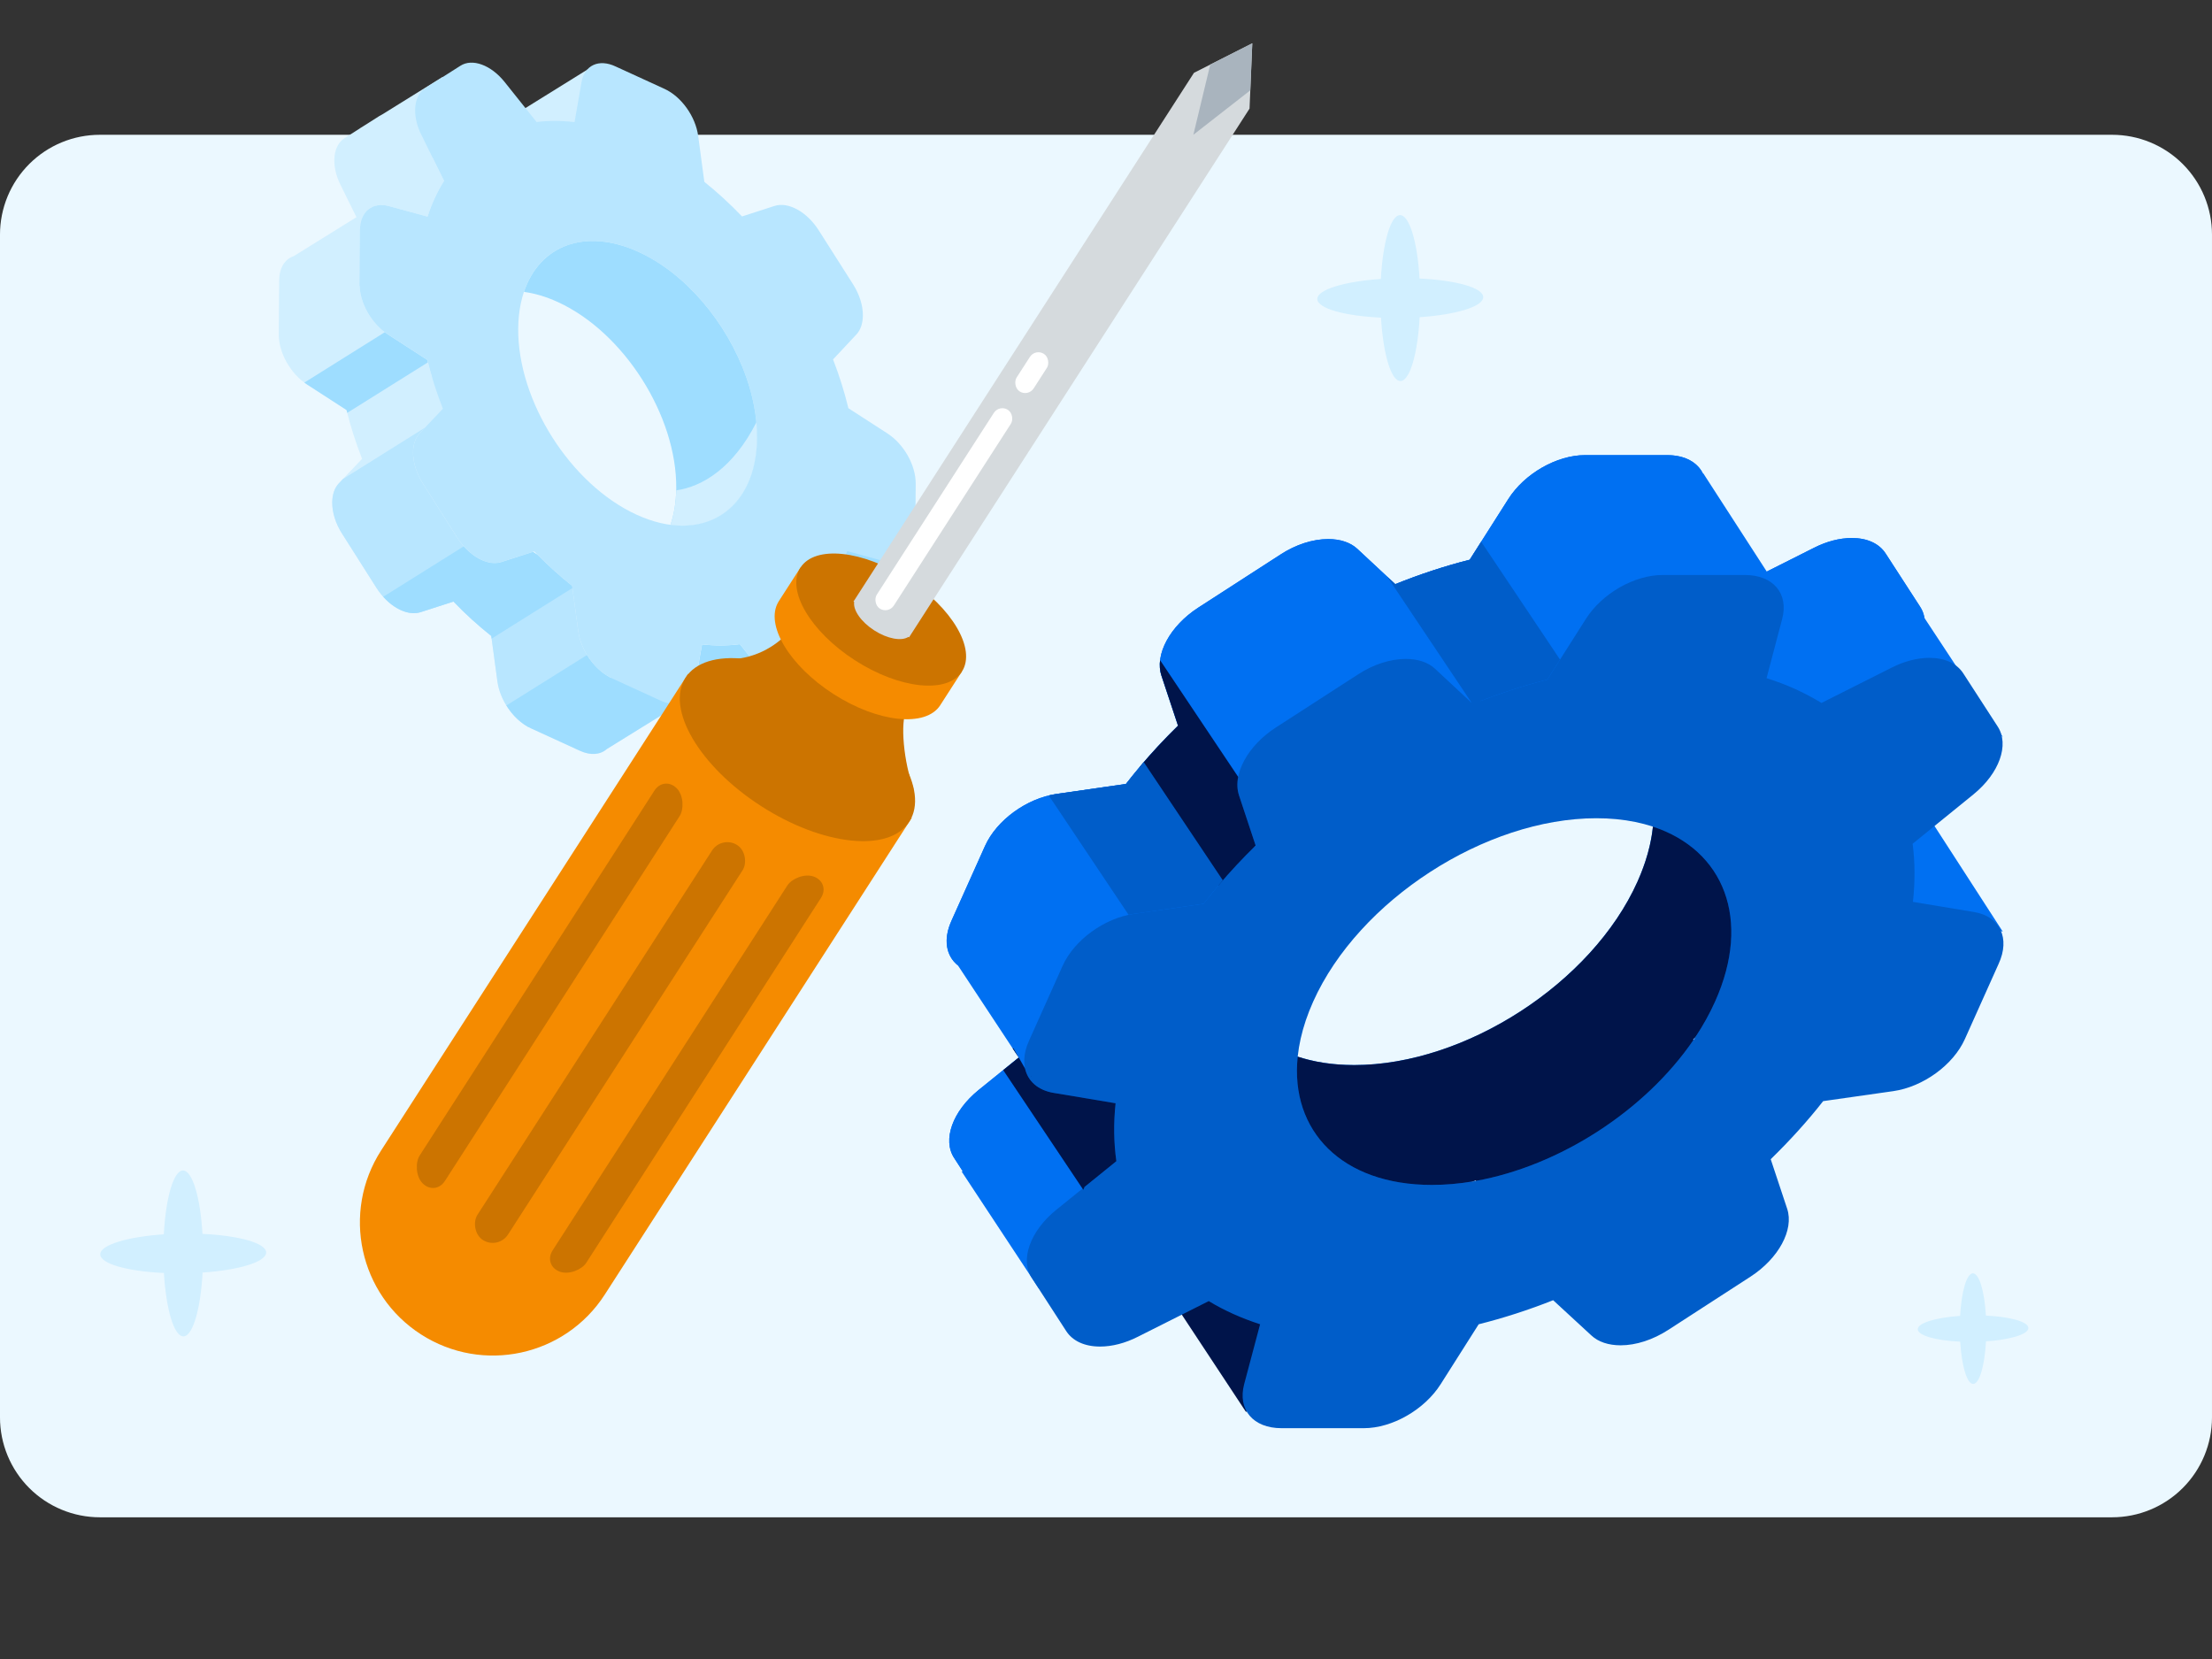 <svg width="320" height="240" viewBox="0 0 320 240" fill="none" xmlns="http://www.w3.org/2000/svg">
<rect x="0" y="0" width="320" height="240" fill="#333333" stroke="none"/>
<path d="M305.546 19.5H14.452C12.555 19.498 10.676 19.87 8.922 20.595C7.169 21.32 5.575 22.384 4.233 23.725C2.891 25.066 1.826 26.658 1.099 28.411C0.373 30.164 -0.001 32.043 -0.001 33.94V205.047C-0.001 208.88 1.522 212.556 4.232 215.267C6.943 217.977 10.619 219.5 14.452 219.5H305.546C309.379 219.5 313.055 217.977 315.766 215.267C318.476 212.556 319.999 208.88 319.999 205.047V33.94C319.999 32.043 319.625 30.164 318.899 28.411C318.172 26.658 317.107 25.066 315.765 23.725C314.423 22.384 312.829 21.32 311.076 20.595C309.322 19.87 307.443 19.498 305.546 19.5Z" fill="#EBF8FF"/>
<path d="M38.502 181.191C38.502 179.833 34.559 178.746 29.291 178.499C28.99 173.237 27.83 169.325 26.472 169.328C25.113 169.331 23.984 173.273 23.695 178.562C18.412 178.923 14.484 180.104 14.502 181.465C14.52 182.826 18.445 183.914 23.713 184.158C24.029 189.419 25.174 193.331 26.529 193.328C27.884 193.325 29.02 189.383 29.309 184.094C34.592 183.733 38.517 182.552 38.502 181.191Z" fill="#D1EFFF"/>
<path d="M293.433 192.116C293.433 191.21 290.804 190.485 287.292 190.321C287.091 186.813 286.318 184.205 285.413 184.207C284.507 184.209 283.754 186.837 283.561 190.363C280.039 190.604 277.421 191.391 277.433 192.298C277.445 193.206 280.061 193.931 283.573 194.093C283.784 197.601 284.547 200.209 285.451 200.207C286.354 200.205 287.111 197.577 287.304 194.051C290.826 193.81 293.443 193.023 293.433 192.116Z" fill="#D1EFFF"/>
<path d="M214.569 42.984C214.569 41.626 210.627 40.539 205.358 40.292C205.057 35.03 203.898 31.118 202.539 31.121C201.181 31.124 200.051 35.066 199.762 40.355C194.479 40.716 190.551 41.897 190.569 43.258C190.587 44.619 194.512 45.707 199.78 45.951C200.096 51.212 201.241 55.124 202.596 55.121C203.952 55.118 205.087 51.176 205.377 45.887C210.66 45.526 214.584 44.345 214.569 42.984Z" fill="#D1EFFF"/>
<rect x="60.89" y="54.582" width="5.712" height="7.671" fill="#D1EFFF"/>
<path fill-rule="evenodd" clip-rule="evenodd" d="M52.834 18.084L52.074 18.556L52.084 18.561L49.858 19.977C48.909 20.58 48.377 21.709 48.365 23.168C48.356 24.313 48.666 25.55 49.264 26.75L51.566 31.419L42.478 37.064C41.212 37.487 40.401 38.746 40.387 40.556L40.324 48.333C40.302 51.011 42.03 54.084 44.428 55.628L50.13 59.316C50.7 61.655 51.457 64.022 52.382 66.375L49.015 69.931C48.403 70.577 48.075 71.539 48.066 72.685C48.054 74.144 48.564 75.768 49.496 77.215L54.456 85.032C56.153 87.702 58.855 89.199 60.849 88.556L65.598 87.024C67.353 88.848 69.177 90.5 71.07 91.998L71.961 98.562C72.342 101.388 74.392 104.256 76.828 105.372L83.898 108.613C85.446 109.322 86.851 109.187 87.778 108.363L98.988 101.424L88.587 96.42L88.398 98.069C86.017 96.915 84.029 94.095 83.653 91.316L82.763 84.752C81.05 83.397 79.393 81.915 77.793 80.293C77.559 80.147 77.327 79.996 77.096 79.841L72.542 81.31C70.548 81.954 67.846 80.456 66.149 77.786L61.189 69.969C60.257 68.522 59.747 66.898 59.759 65.439C59.768 64.293 60.096 63.331 60.708 62.685L63.726 59.497C63.587 58.775 63.479 58.053 63.403 57.336C62.778 55.577 62.248 53.816 61.822 52.071L56.121 48.382C53.794 46.884 52.098 43.946 52.019 41.326L55.71 42.833L54.078 29.859L53.134 30.444C53.886 29.722 54.987 29.466 56.271 29.817L61.855 31.338C62.461 29.446 63.267 27.72 64.24 26.164L62.611 22.86L65.66 24.105L64.028 11.131L55.287 16.56C55.156 16.619 55.029 16.687 54.907 16.766L52.834 18.084Z" fill="#D1EFFF"/>
<path fill-rule="evenodd" clip-rule="evenodd" d="M61.471 61.873L49.607 69.3L49.011 69.93C48.399 70.576 48.071 71.538 48.062 72.684C48.05 74.143 48.559 75.767 49.492 77.214L54.451 85.031C56.149 87.701 58.851 89.198 60.845 88.555L65.594 87.023C67.349 88.847 69.173 90.499 71.066 91.997L71.956 98.561C72.323 101.277 74.23 104.031 76.539 105.232L88.168 97.953C85.888 96.734 84.013 94.006 83.649 91.315L82.758 84.751C81.046 83.396 79.389 81.914 77.789 80.293C77.555 80.146 77.323 79.995 77.092 79.84L72.538 81.309C70.544 81.953 67.842 80.455 66.144 77.785L61.184 69.968C60.252 68.521 59.743 66.897 59.755 65.438C59.764 64.292 60.092 63.33 60.704 62.684L61.471 61.873ZM88.426 97.791L89.733 96.973L88.582 96.42L88.426 97.791Z" fill="#B8E6FF"/>
<path fill-rule="evenodd" clip-rule="evenodd" d="M55.665 48.062L44.026 55.349C44.159 55.447 44.294 55.54 44.431 55.628L50.132 59.316C50.165 59.453 50.199 59.589 50.234 59.725L61.91 52.415C61.882 52.3 61.853 52.185 61.825 52.071L56.124 48.382C55.968 48.282 55.815 48.175 55.665 48.062ZM67.091 79.037L55.441 86.33C57.087 88.163 59.209 89.086 60.852 88.556L65.601 87.024C67.356 88.849 69.18 90.5 71.072 91.998L71.125 92.384L82.808 85.07L82.765 84.752C81.052 83.397 79.396 81.915 77.796 80.294C77.562 80.147 77.329 79.996 77.099 79.841L72.545 81.31C70.888 81.845 68.743 80.901 67.091 79.037ZM84.92 94.759L73.26 102.058C74.162 103.514 75.432 104.732 76.83 105.372L83.9 108.613C85.447 109.322 86.851 109.187 87.778 108.365L98.991 101.424L88.589 96.42L88.401 98.069C87.034 97.406 85.797 96.196 84.92 94.759Z" fill="#9EDDFF"/>
<path d="M119.458 87.876L131.266 80.567L120.864 75.562L119.458 87.876Z" fill="#9EDDFF"/>
<path d="M85.368 9.822L73.414 17.248L87 22.797L85.368 9.822Z" fill="#D1EFFF"/>
<path fill-rule="evenodd" clip-rule="evenodd" d="M108.965 95.612L107.037 93.188C105.282 93.421 103.445 93.432 101.559 93.217L100.534 99.051C100.151 101.266 98.422 102.276 96.301 101.636L99.916 106.182C101.886 108.642 104.591 109.641 106.32 108.523L110.582 105.812L119.397 100.356L108.995 95.352L108.965 95.612Z" fill="#9EDDFF"/>
<path fill-rule="evenodd" clip-rule="evenodd" d="M83.118 17.666L84.126 11.897C84.55 9.44 86.631 8.466 89.066 9.619L96.136 12.859C98.571 13.976 100.621 16.843 101.003 19.67L101.893 26.308C103.769 27.798 105.593 29.487 107.348 31.311L112.046 29.793C114.04 29.149 116.742 30.647 118.44 33.317L123.4 41.115C124.332 42.581 124.841 44.186 124.829 45.646C124.82 46.791 124.492 47.753 123.88 48.4L120.514 51.993C121.422 54.337 122.161 56.697 122.732 59.054L128.366 62.693C130.764 64.237 132.492 67.31 132.471 69.988L132.408 77.784C132.386 80.463 130.621 81.934 128.216 81.277L122.565 79.725C121.978 81.477 121.24 83.104 120.334 84.562L123.651 91.292C124.248 92.493 124.559 93.729 124.549 94.874C124.537 96.334 124.006 97.462 123.057 98.066L118.008 101.277C116.28 102.394 113.574 101.395 111.605 98.935L107.033 93.187C105.278 93.421 103.441 93.432 101.554 93.216L100.53 99.051C100.105 101.508 98.024 102.482 95.589 101.366L88.519 98.126C86.084 97.01 84.034 94.142 83.652 91.315L82.761 84.751C80.869 83.254 79.045 81.602 77.29 79.778L72.541 81.309C70.546 81.953 67.845 80.455 66.147 77.785L61.187 69.968C60.255 68.521 59.746 66.897 59.757 65.438C59.767 64.293 60.095 63.331 60.707 62.684L64.073 59.128C63.148 56.776 62.392 54.408 61.821 52.07L56.12 48.381C53.722 46.837 51.994 43.765 52.015 41.086L52.078 33.309C52.1 30.63 53.865 29.159 56.27 29.816L61.854 31.337C62.459 29.445 63.265 27.719 64.239 26.163L60.955 19.503C60.358 18.303 60.047 17.067 60.057 15.921C60.069 14.462 60.6 13.334 61.549 12.73L66.598 9.519C68.326 8.401 71.032 9.4 73.001 11.86L77.624 17.65C79.378 17.435 81.216 17.442 83.118 17.666ZM109.519 63.372C109.604 52.877 101.938 40.824 92.397 36.451C82.856 32.078 75.052 37.041 74.967 47.536C74.882 58.031 82.548 70.084 92.089 74.457C101.63 78.83 109.434 73.867 109.519 63.372Z" fill="#B8E6FF"/>
<path d="M97.002 75.929C97.524 74.372 97.813 72.593 97.829 70.619C97.914 60.124 90.248 48.071 80.707 43.698C79.004 42.917 77.357 42.434 75.798 42.227C78.053 35.505 84.654 32.902 92.4 36.452C93.261 36.847 94.107 37.304 94.933 37.817C95.345 38.073 95.385 38.094 95.931 38.47C102.513 43 107.684 51.033 109.122 58.921C109.232 59.523 109.323 60.139 109.39 60.766C109.484 61.642 109.529 62.513 109.522 63.373C109.452 71.995 104.174 76.883 97.002 75.929Z" fill="#9EDDFF"/>
<path fill-rule="evenodd" clip-rule="evenodd" d="M97.825 70.934C97.782 72.782 97.497 74.454 97.002 75.928C104.174 76.882 109.453 71.994 109.523 63.372C109.529 62.619 109.495 61.858 109.424 61.092C106.101 67.662 101.62 70.409 97.825 70.934Z" fill="#D1EFFF"/>
<path fill-rule="evenodd" clip-rule="evenodd" d="M265.507 113.128L274.343 114.598C278.106 115.217 279.622 118.388 277.889 122.127L273.019 132.982C271.342 136.721 266.981 139.892 262.662 140.511L252.519 141.955C250.263 144.843 247.702 147.654 244.933 150.361L247.313 157.529C248.322 160.571 246.064 164.723 242.002 167.353L230.134 175.036C227.904 176.48 225.454 177.28 223.221 177.28C221.469 177.28 219.994 176.79 218.997 175.862L213.459 170.756C209.884 172.174 206.283 173.335 202.685 174.237L197.188 182.901C194.856 186.588 190.177 189.269 186.079 189.269H174.154C170.056 189.269 167.783 186.588 168.759 182.901L171.062 174.237C168.375 173.36 165.877 172.252 163.636 170.885L153.382 176.042C151.552 176.97 149.665 177.46 147.913 177.46C145.681 177.46 143.948 176.661 143.013 175.217L138.039 167.533C136.308 164.903 137.802 160.752 141.541 157.709L150.277 150.644C149.898 147.963 149.858 145.152 150.165 142.265L141.227 140.769C137.464 140.15 135.947 136.979 137.625 133.24L142.494 122.385C144.171 118.646 148.533 115.475 152.851 114.856L162.881 113.412C165.149 110.498 167.653 107.688 170.422 104.98L168.02 97.735C167.011 94.692 169.269 90.541 173.331 87.911L185.228 80.228C187.43 78.784 189.908 77.984 192.14 77.984C193.892 77.984 195.368 78.474 196.365 79.402L201.846 84.508C205.433 83.064 209.045 81.878 212.615 80.975L218.187 72.209C220.519 68.521 225.198 65.84 229.295 65.84H241.193C245.29 65.84 247.564 68.521 246.588 72.209L244.33 80.769C247.232 81.671 249.882 82.883 252.274 84.353L262.421 79.248C264.25 78.32 266.137 77.83 267.889 77.83C270.122 77.83 271.854 78.629 272.789 80.073L277.764 87.757C279.495 90.386 278 94.538 274.261 97.58L265.462 104.723C265.814 107.404 265.824 110.215 265.507 113.128ZM195.917 154.079C211.972 154.079 230.315 142.204 236.886 127.555C243.457 112.906 235.769 101.03 219.713 101.03C203.658 101.03 185.316 112.906 178.744 127.555C172.173 142.204 179.862 154.079 195.917 154.079Z" fill="#0070F2"/>
<path fill-rule="evenodd" clip-rule="evenodd" d="M213.894 101.522C217.212 100.224 220.546 99.148 223.845 98.314L229.417 89.547C231.749 85.86 236.428 83.179 240.525 83.179H249.074L257.227 85.242C258.025 86.351 258.269 87.841 257.818 89.547L255.56 98.108C258.462 99.01 261.111 100.222 263.504 101.692L273.65 96.587C273.809 96.506 273.969 96.429 274.128 96.355L289.737 106.6L278.411 89.412C278.309 88.817 278.096 88.259 277.765 87.757L272.79 80.073C271.855 78.629 270.123 77.83 267.89 77.83C266.138 77.83 264.251 78.32 262.422 79.248L255.589 82.686L246.412 68.488L246.386 68.562C245.595 66.883 243.749 65.84 241.194 65.84H229.296C225.199 65.84 220.52 68.521 218.188 72.209L212.616 80.975C209.046 81.878 205.434 83.064 201.847 84.508L196.366 79.402C195.369 78.474 193.893 77.984 192.141 77.984C189.909 77.984 187.431 78.784 185.229 80.228L173.332 87.911C169.27 90.541 167.012 94.692 168.021 97.735L170.423 104.98C167.654 107.688 165.15 110.498 162.882 113.412L152.852 114.856C148.534 115.475 144.172 118.646 142.495 122.385L137.626 133.24C136.426 135.914 136.86 138.298 138.581 139.665L147.375 152.992L141.542 157.709C137.803 160.752 136.309 164.903 138.04 167.533L139.293 169.469L139.106 169.462L150.255 186.357L156.904 171.706L161.507 167.983C161.127 165.302 161.088 162.491 161.395 159.603L152.457 158.108C150.048 157.712 148.56 156.27 148.24 154.303L149.219 155.786L156.574 139.58L153.838 139.478C155.592 135.847 159.857 132.8 164.081 132.195L174.111 130.751C176.379 127.837 178.883 125.027 181.652 122.319L179.25 115.074C178.241 112.031 180.499 107.88 184.561 105.25L196.458 97.566C198.66 96.123 201.138 95.323 203.37 95.323C205.122 95.323 206.598 95.813 207.595 96.741L212.914 101.696C213.241 101.634 213.568 101.576 213.894 101.522Z" fill="#0070F2"/>
<path d="M289.738 134.781L278.905 118.023L274.369 130.893L289.738 134.781Z" fill="#0070F2"/>
<path d="M180.269 204.285L169.121 187.391L187.624 188.08L180.269 204.285Z" fill="#00144A"/>
<path fill-rule="evenodd" clip-rule="evenodd" d="M276.735 130.468L285.571 131.938C289.335 132.557 290.851 135.728 289.117 139.467L284.248 150.322C282.571 154.061 278.209 157.232 273.89 157.851L263.747 159.295C261.491 162.183 258.931 164.993 256.162 167.701L258.542 174.869C259.551 177.911 257.293 182.063 253.231 184.693L241.363 192.376C239.132 193.82 236.683 194.62 234.45 194.62C232.698 194.62 231.222 194.13 230.225 193.201L224.688 188.096C221.113 189.514 217.512 190.675 213.914 191.577L208.416 200.241C206.084 203.928 201.405 206.609 197.308 206.609H185.382C181.285 206.609 179.011 203.928 179.987 200.241L182.291 191.577C179.604 190.7 177.106 189.592 174.865 188.225L164.61 193.382C162.781 194.31 160.894 194.8 159.142 194.8C156.909 194.8 155.177 194.001 154.242 192.557L149.267 184.873C147.536 182.243 149.031 178.092 152.77 175.049L161.506 167.984C161.126 165.303 161.087 162.492 161.393 159.604L152.456 158.109C148.692 157.49 147.176 154.319 148.853 150.58L153.722 139.725C155.4 135.986 159.761 132.815 164.08 132.196L174.11 130.752C176.378 127.838 178.882 125.028 181.651 122.32L179.249 115.075C178.24 112.032 180.498 107.881 184.56 105.251L196.456 97.567C198.658 96.123 201.136 95.324 203.369 95.324C205.121 95.324 206.597 95.814 207.593 96.742L213.075 101.848C216.661 100.404 220.274 99.218 223.844 98.315L229.415 89.548C231.747 85.861 236.426 83.18 240.524 83.18H252.421C256.519 83.18 258.792 85.861 257.816 89.548L255.559 98.109C258.46 99.011 261.11 100.223 263.503 101.693L273.649 96.588C275.479 95.659 277.366 95.169 279.118 95.169C281.35 95.169 283.083 95.969 284.018 97.413L288.992 105.096C290.723 107.726 289.229 111.878 285.49 114.92L276.691 122.062C277.042 124.744 277.053 127.555 276.735 130.468ZM207.145 171.419C223.201 171.419 241.543 159.544 248.114 144.895C254.686 130.246 246.997 118.37 230.942 118.37C214.887 118.37 196.544 130.246 189.973 144.895C183.402 159.544 191.09 171.419 207.145 171.419Z" fill="#005DC9"/>
<path d="M212.839 103.177V101.344H214.306L212.839 103.177Z" fill="#005DC9"/>
<path d="M213.535 170.828L213.458 170.756C213.329 170.807 213.2 170.858 213.072 170.909C211.079 171.243 209.095 171.418 207.144 171.418C194.132 171.418 186.615 163.618 187.732 152.863C190.133 153.653 192.874 154.079 195.915 154.079C211.971 154.079 230.313 142.204 236.884 127.555C238.13 124.778 238.863 122.101 239.124 119.586C249.397 122.968 253.439 133.02 248.113 144.894C247.323 146.656 246.362 148.377 245.256 150.043C245.148 150.149 245.04 150.255 244.932 150.361L244.968 150.47C238.022 160.639 225.657 168.647 213.535 170.828Z" fill="#00144A"/>
<path fill-rule="evenodd" clip-rule="evenodd" d="M179.12 112.388L167.821 95.498C167.726 96.281 167.786 97.037 168.017 97.735L170.419 104.981C168.423 106.932 166.565 108.937 164.833 110.996L176.269 128.09C177.941 126.117 179.731 124.194 181.648 122.32L179.246 115.074C178.971 114.244 178.939 113.331 179.12 112.388Z" fill="#00144A"/>
<path fill-rule="evenodd" clip-rule="evenodd" d="M223.845 98.315C220.546 99.149 217.212 100.225 213.894 101.523C213.568 101.576 213.241 101.635 212.914 101.697L212.904 101.687L200.691 83.432L201.847 84.508C205.434 83.065 209.046 81.879 212.616 80.976L214.274 78.367L225.684 95.422L223.845 98.315ZM151.718 115.077C152.095 114.985 152.474 114.911 152.853 114.857L162.883 113.413C163.712 112.347 164.572 111.296 165.466 110.258L176.904 127.356C175.935 128.472 175.005 129.604 174.111 130.752L164.081 132.196C163.81 132.234 163.539 132.283 163.268 132.342L151.718 115.077Z" fill="#005DC9"/>
<path fill-rule="evenodd" clip-rule="evenodd" d="M149.233 155.74L149.179 155.734L149.213 155.785L149.233 155.74ZM148.289 154.583L146.618 151.654L146.473 151.633L147.369 152.992L145.128 154.804L156.711 172.118L156.898 171.705L161.501 167.983C161.121 165.302 161.082 162.491 161.389 159.603L152.451 158.108C150.158 157.731 148.699 156.406 148.289 154.583Z" fill="#00144A"/>
<path d="M99.541 97.473L131.903 118.313L87.495 187.274C81.74 196.211 69.831 198.79 60.894 193.035C51.957 187.28 49.378 175.37 55.133 166.434L99.541 97.473Z" fill="#F58B00"/>
<ellipse cx="115.364" cy="108.447" rx="19.246" ry="9.713" transform="rotate(32.78 115.364 108.447)" fill="#CC7400"/>
<path d="M113.97 91.593C109.675 95.951 105.156 95.346 103.212 95.502L132.169 114.15C130.743 110.306 130.171 104.467 131.163 102.664L113.97 91.593Z" fill="#CC7400"/>
<path fill-rule="evenodd" clip-rule="evenodd" d="M120.552 100.388C127.002 104.541 133.93 105.27 136.026 102.015C136.051 101.976 136.075 101.937 136.098 101.898L139.156 97.149L134.076 93.878C132.618 92.019 130.591 90.177 128.143 88.6C125.695 87.024 123.179 85.941 120.883 85.382L115.799 82.108L112.6 87.075L112.604 87.078C110.648 90.356 114.171 96.278 120.552 100.388Z" fill="#F58B00"/>
<ellipse cx="127.479" cy="89.631" rx="13.891" ry="7.01" transform="rotate(32.78 127.479 89.631)" fill="#CC7400"/>
<path fill-rule="evenodd" clip-rule="evenodd" d="M181.162 6.264L172.727 10.533L123.469 87.025L123.569 87.09C123.391 88.255 124.557 89.962 126.472 91.195C128.386 92.428 130.423 92.784 131.41 92.139L131.508 92.203L131.79 91.765C131.792 91.762 131.794 91.758 131.796 91.755C131.799 91.751 131.801 91.748 131.803 91.744L180.766 15.71L181.162 6.264Z" fill="#D5DADD"/>
<path fill-rule="evenodd" clip-rule="evenodd" d="M175.08 9.339L172.639 19.495L180.875 13.07L181.161 6.262L175.08 9.339Z" fill="#A9B4BE"/>
<rect width="5.186" height="67.954" rx="2.593" transform="matrix(0.704 0.71 -0.541 0.841 96.073 112.195)" fill="#CC7400"/>
<rect width="5.186" height="67.954" rx="2.593" transform="matrix(-0.938 -0.347 -0.541 0.841 120.17 127.715)" fill="#CC7400"/>
<rect x="104.433" y="120.826" width="5.262" height="67.954" rx="2.631" transform="rotate(32.78 104.433 120.826)" fill="#CC7400"/>
<rect x="144.571" y="58.494" width="2.926" height="34.207" rx="1.463" transform="rotate(32.78 144.571 58.494)" fill="white"/>
<rect x="149.784" y="50.398" width="2.926" height="6.468" rx="1.463" transform="rotate(32.78 149.784 50.398)" fill="white"/>
</svg>
